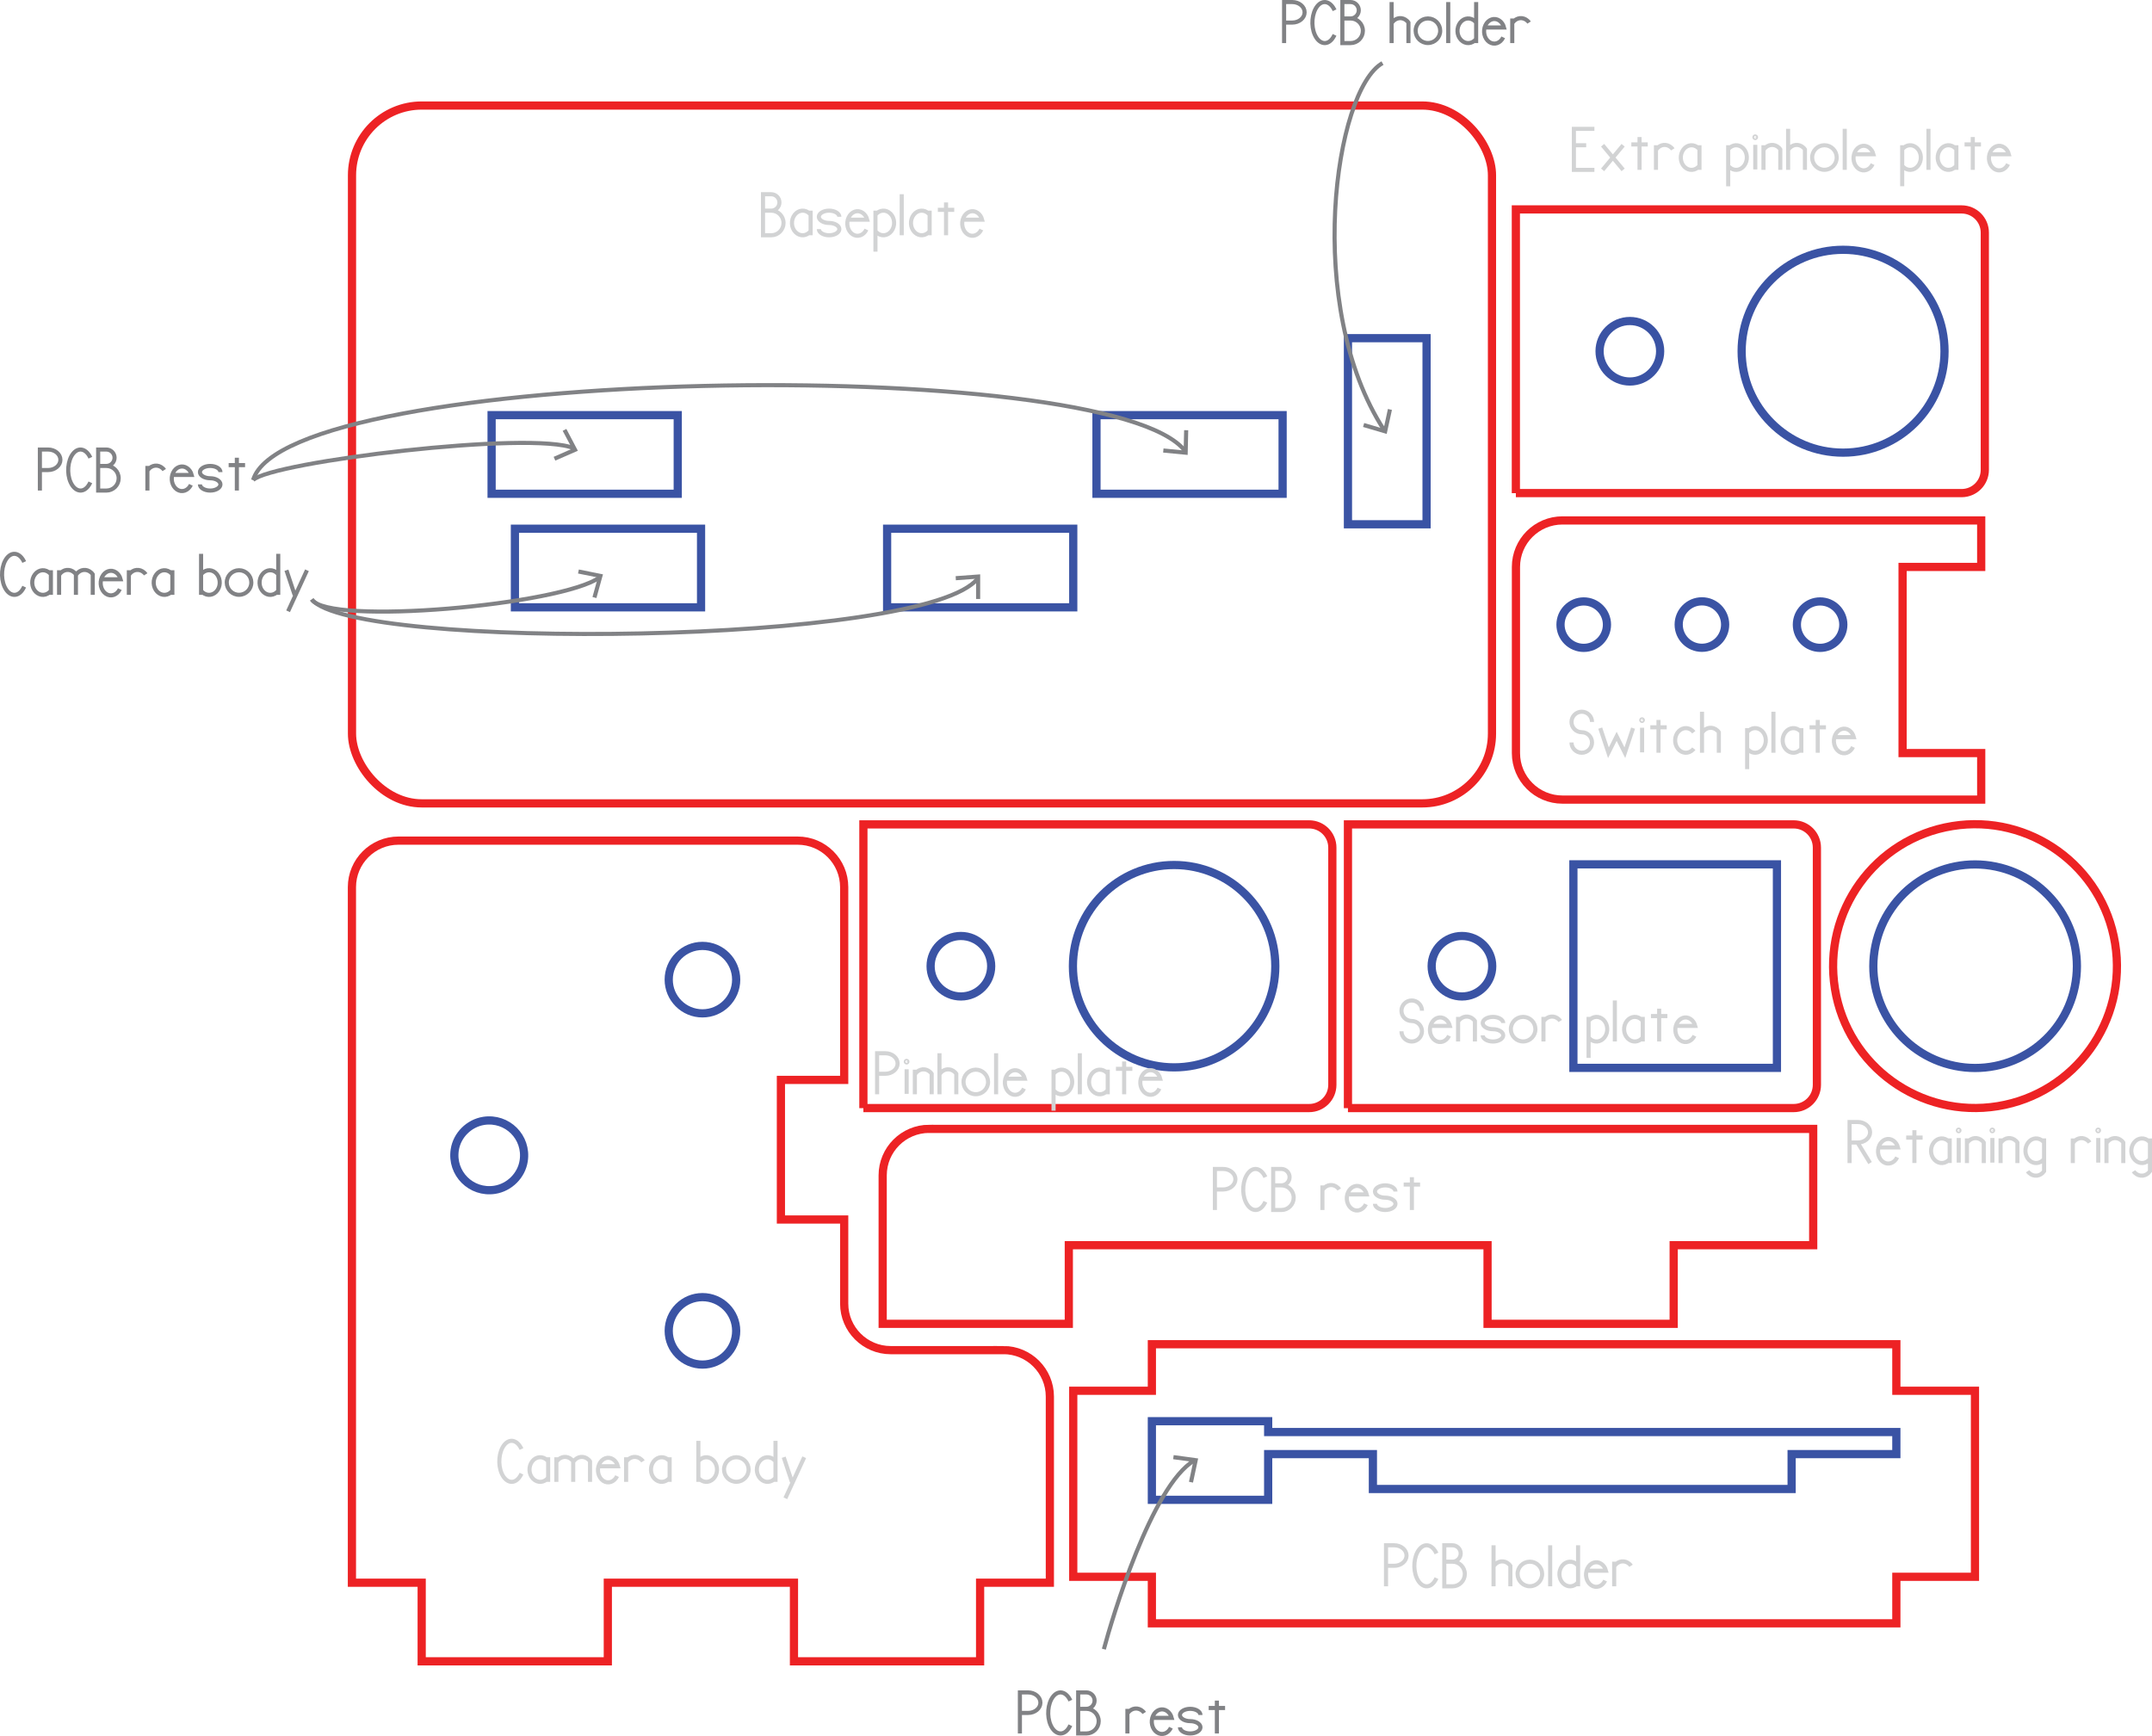 <?xml version="1.0" encoding="UTF-8"?>
<svg id="a" data-name="Layer 1" xmlns="http://www.w3.org/2000/svg" viewBox="0 0 262.21 211.55">
  <defs>
    <style>
      .b {
        stroke: #3a53a4;
      }

      .b, .c, .d, .e {
        fill: none;
      }

      .b, .e {
        stroke-miterlimit: 10;
      }

      .c {
        stroke: #818285;
      }

      .c, .d {
        stroke-width: .5px;
      }

      .f {
        fill: #818285;
      }

      .d {
        stroke: #d2d3d4;
      }

      .e {
        stroke: #ed2224;
      }
    </style>
  </defs>
  <path class="e" d="m164.24,135.03h54.31c1.57,0,2.83-1.27,2.83-2.83v-28.91c0-1.57-1.27-2.83-2.83-2.83h-54.31s0,34.58,0,34.58Z"/>
  <path class="b" d="m174.44,117.74c0-2.04,1.65-3.68,3.69-3.68s3.69,1.65,3.69,3.68-1.65,3.69-3.69,3.69-3.69-1.65-3.69-3.69Z"/>
  <rect class="b" x="191.71" y="105.33" width="24.8" height="24.8"/>
  <path class="e" d="m105.2,135.03h54.31c1.57,0,2.83-1.27,2.83-2.83v-28.91c0-1.57-1.27-2.83-2.83-2.83h-54.31s0,34.58,0,34.58Z"/>
  <path class="b" d="m113.39,117.74c0-2.04,1.65-3.68,3.69-3.68s3.69,1.65,3.69,3.68-1.65,3.69-3.69,3.69-3.69-1.65-3.69-3.69Z"/>
  <circle class="b" cx="143.06" cy="117.74" r="12.33"/>
  <polygon class="e" points="240.64 192.15 240.64 169.48 231.06 169.48 231.06 163.81 140.35 163.81 140.35 169.48 130.77 169.48 130.77 192.15 140.35 192.15 140.35 197.82 231.06 197.82 231.06 192.15 240.64 192.15"/>
  <polygon class="b" points="140.35 182.77 140.35 173.19 154.52 173.19 154.52 174.51 231.06 174.51 231.06 177.2 218.3 177.2 218.3 181.45 167.28 181.45 167.28 177.2 154.52 177.2 154.52 182.77 140.35 182.77"/>
  <rect class="e" x="42.89" y="12.86" width="138.9" height="85.04" rx="8.5" ry="8.5"/>
  <rect class="b" x="164.24" y="41.21" width="9.58" height="22.68"/>
  <rect class="b" x="133.6" y="50.59" width="22.68" height="9.58"/>
  <rect class="b" x="108.09" y="64.43" width="22.68" height="9.58"/>
  <rect class="b" x="62.74" y="64.43" width="22.68" height="9.58"/>
  <rect class="b" x="59.9" y="50.59" width="22.68" height="9.58"/>
  <g>
    <path class="e" d="m241.4,69.09v-5.67h-51.02c-3.13,0-5.67,2.54-5.67,5.67v22.68c0,3.13,2.54,5.67,5.67,5.67h51.02v-5.67h-9.58v-22.68h9.58Z"/>
    <path class="b" d="m192.97,78.95c-1.57,0-2.83-1.27-2.83-2.83s1.27-2.83,2.83-2.83,2.83,1.27,2.83,2.83-1.27,2.83-2.83,2.83Z"/>
    <circle class="b" cx="207.37" cy="76.11" r="2.83"/>
    <path class="b" d="m221.77,78.95c-1.57,0-2.83-1.27-2.83-2.83s1.27-2.83,2.83-2.83,2.83,1.27,2.83,2.83-1.27,2.83-2.83,2.83Z"/>
  </g>
  <path class="e" d="m113.22,137.57h99.21s8.5,0,8.5,0v14.17s-8.5,0-8.5,0h-8.5v9.58h-22.68v-9.58h-51.02v9.58h-22.68v-18.09c0-3.13,2.54-5.67,5.67-5.67Z"/>
  <path class="e" d="m122.26,164.53h-13.73c-3.13,0-5.67-2.54-5.67-5.67v-10.25h-7.71v-17.01h7.71v-23.49c0-3.13-2.54-5.67-5.67-5.67h-48.64c-3.13,0-5.67,2.54-5.67,5.67v84.76h8.5v9.58h22.68v-9.58h22.68v9.58h22.68v-9.58h8.5v-22.68c0-3.13-2.54-5.67-5.67-5.67Z"/>
  <path class="b" d="m63.81,141.46c-.27,1.79-1.74,3.25-3.53,3.53-2.87.44-5.31-2-4.87-4.87.27-1.79,1.74-3.25,3.53-3.53,2.87-.44,5.31,2,4.87,4.87Z"/>
  <circle class="b" cx="85.59" cy="162.18" r="4.11"/>
  <circle class="b" cx="85.59" cy="119.38" r="4.11"/>
  <path class="e" d="m184.7,60.09h54.31c1.57,0,2.83-1.27,2.83-2.83v-28.91c0-1.57-1.27-2.83-2.83-2.83h-54.31s0,34.58,0,34.58Z"/>
  <path class="b" d="m194.9,42.8c0-2.04,1.65-3.68,3.69-3.68s3.69,1.65,3.69,3.68-1.65,3.69-3.69,3.69-3.69-1.65-3.69-3.69Z"/>
  <circle class="b" cx="224.57" cy="42.8" r="12.36"/>
  <circle class="e" cx="240.64" cy="117.74" r="17.29" transform="translate(-15.75 40.07) rotate(-9.22)"/>
  <circle class="b" cx="240.64" cy="117.74" r="12.4" transform="translate(76.75 329.65) rotate(-78.35)"/>
  <path class="d" d="m92.97,25.67h1c.55,0,1-.45,1-1s-.45-1-1-1h-1v5h1c.83,0,1.5-.67,1.5-1.5s-.67-1.5-1.5-1.5m4.8,0v3m0-.5c-.48.62-1.3.67-1.84.12-.54-.55-.58-1.5-.1-2.12.48-.62,1.3-.67,1.84-.12.04.04.07.08.1.12m3.5.25c0-.41-.56-.75-1.25-.75s-1.25.34-1.25.75.56.75,1.25.75h0c.69,0,1.25.34,1.25.75s-.56.75-1.25.75-1.25-.34-1.25-.75h0m5.8.05c-.34.72-1.1.98-1.7.57-.6-.41-.81-1.32-.47-2.04s1.1-.98,1.7-.57c.27.18.48.49.57.84h-2.3m3.3-1.1v5m0-4.5c.48-.62,1.3-.67,1.84-.12.54.55.58,1.5.1,2.12s-1.3.67-1.84.12c-.04-.04-.07-.08-.1-.12m3.2-4.5v5m3.4-3v3m0-.5c-.48.62-1.3.67-1.84.12-.54-.55-.58-1.5-.1-2.12s1.3-.67,1.84-.12c.04.04.07.08.1.12m2-1.5v4m-1-3.1h2m3.3,2.4c-.34.72-1.1.98-1.7.57-.6-.41-.81-1.32-.47-2.04.34-.72,1.1-.98,1.7-.57.27.18.48.49.57.84h-2.3"/>
  <path class="d" d="m106.87,133.35v-5h1c.83,0,1.5.56,1.5,1.25s-.67,1.25-1.5,1.25h-.95m3.45-1.5c.01-.05.07-.09.12-.07s.09.07.07.12c-.01.05-.07.09-.12.07-.04,0-.06-.04-.07-.07v-.05Zm.1.95v3m1-2.95v3m.05-2.5c.46-.64,1.28-.72,1.83-.2.06.06.12.12.17.2v2.5m.95-5v5m.05-2.5c.46-.64,1.28-.72,1.83-.2.06.06.12.12.17.2v2.5m2.35-3c-.83.01-1.49.7-1.47,1.52.01.83.7,1.49,1.52,1.47.83-.01,1.49-.7,1.47-1.52-.01-.81-.67-1.46-1.47-1.47h-.05Zm2.5-2v5m3.4-.7c-.34.72-1.1.98-1.7.57-.6-.41-.81-1.32-.47-2.04.34-.72,1.1-.98,1.7-.57.27.18.48.49.57.84h-2.3m5.8-1.1v5m0-4.5c.48-.62,1.3-.67,1.84-.12.54.55.58,1.5.1,2.12s-1.3.67-1.84.12c-.04-.04-.07-.08-.1-.12m3.2-4.5v5m3.4-3v3m0-.5c-.48.62-1.3.67-1.84.12s-.58-1.5-.1-2.12,1.3-.67,1.84-.12c.04.04.07.08.1.12m2-1.5v4m-1-3.1h2m3.3,2.4c-.34.72-1.1.98-1.7.57-.6-.41-.81-1.32-.47-2.04s1.1-.98,1.7-.57c.27.18.48.49.57.84h-2.3"/>
  <path class="d" d="m193.98,87.98c0-.69-.56-1.25-1.25-1.25s-1.25.56-1.25,1.25.56,1.25,1.25,1.25,1.25.56,1.25,1.25-.56,1.25-1.25,1.25-1.25-.56-1.25-1.25m3.5-1.75l1,3,1-2,1,2,1-3m1-1c.01-.05.07-.09.12-.07s.09.07.07.12-.07.09-.12.07c-.04,0-.06-.04-.07-.07v-.05Zm.1.95v3m2-3.95v4m-1-3.1h2m3.3.6c-.48-.62-1.3-.67-1.84-.12-.54.55-.58,1.5-.1,2.12s1.3.67,1.84.12c.04-.04.07-.08.1-.12m1-4.5v5m.05-2.5c.46-.64,1.28-.72,1.83-.2.06.06.12.12.17.2v2.5m3.45-3v5m0-4.5c.48-.62,1.3-.67,1.84-.12.54.55.58,1.5.1,2.12s-1.3.67-1.84.12c-.04-.04-.07-.08-.1-.12m3.2-4.5v5m3.4-3v3m0-.5c-.48.62-1.3.67-1.84.12s-.58-1.5-.1-2.12c.48-.62,1.3-.67,1.84-.12.04.04.07.08.1.12m2-1.5v4m-1-3.1h2m3.3,2.4c-.34.72-1.1.98-1.7.57-.6-.41-.81-1.32-.47-2.04s1.1-.98,1.7-.57c.27.18.48.49.57.84h-2.3"/>
  <path class="d" d="m194.27,15.7h-2.5v5h2.5m-2.5-3h1.5m2,0l2.5,3m-2.5,0l2.5-3m2-1v4m-1-3.1h2m1,.1v3m.05-2.5c.46-.64,1.28-.72,1.83-.2.06.06.12.12.17.2m3.25-.5v3m0-.5c-.48.62-1.3.67-1.84.12-.54-.55-.58-1.5-.1-2.12s1.3-.67,1.84-.12c.04.04.07.08.1.12m3.5-.5v5m0-4.5c.48-.62,1.3-.67,1.84-.12.54.55.58,1.5.1,2.12s-1.3.67-1.84.12c-.04-.04-.07-.08-.1-.12m3.2-3.5c.01-.05.07-.09.12-.07s.09.07.07.12-.07.09-.12.07c-.04,0-.06-.04-.07-.07v-.05Zm.1.95v3m1-2.95v3m.05-2.5c.46-.64,1.28-.72,1.83-.2.06.06.12.12.17.2v2.5m.95-5v5m.05-2.5c.46-.64,1.28-.72,1.83-.2.06.06.12.12.17.2v2.5m2.35-3c-.83.01-1.49.7-1.47,1.52.01.83.7,1.49,1.52,1.47.83-.01,1.49-.7,1.47-1.52-.01-.81-.67-1.46-1.47-1.47h-.05Zm2.5-2v5m3.4-.7c-.34.72-1.1.98-1.7.57-.6-.41-.81-1.32-.47-2.04s1.1-.98,1.7-.57c.27.18.48.49.57.84h-2.3m5.8-1.1v5m0-4.5c.48-.62,1.3-.67,1.84-.12s.58,1.5.1,2.12-1.3.67-1.84.12c-.04-.04-.07-.08-.1-.12m3.2-4.5v5m3.4-3v3m0-.5c-.48.62-1.3.67-1.84.12s-.58-1.5-.1-2.12,1.3-.67,1.84-.12c.04.04.07.08.1.12m2-1.5v4m-1-3.1h2m3.3,2.4c-.34.72-1.1.98-1.7.57-.6-.41-.81-1.32-.47-2.04s1.1-.98,1.7-.57c.27.18.48.49.57.84h-2.3"/>
  <path class="d" d="m63.54,176.58c-.5-1.1-1.44-1.33-2.1-.5-.66.83-.8,2.4-.3,3.5.5,1.1,1.44,1.33,2.1.5.11-.14.21-.31.3-.5m3.25-2v3m0-.5c-.48.62-1.3.67-1.84.12-.54-.55-.58-1.5-.1-2.12.48-.62,1.3-.67,1.84-.12.04.04.07.08.1.12m1-.5v3m.05-2.5c.46-.64,1.28-.72,1.83-.2.06.06.12.12.17.2v2.5m.05-2.5c.46-.64,1.28-.72,1.83-.2.06.06.12.12.17.2v2.5m3.3-.7c-.34.72-1.1.98-1.7.57-.6-.41-.81-1.32-.47-2.04s1.1-.98,1.7-.57c.27.18.48.49.57.84h-2.3m3.3-1.1v3m.05-2.5c.46-.64,1.28-.72,1.83-.2.06.06.12.12.17.2m3.25-.5v3m0-.5c-.48.62-1.3.67-1.84.12-.54-.55-.58-1.5-.1-2.12s1.3-.67,1.84-.12c.04.04.07.08.1.12m3.5-2.5v5m0-.5c.48.62,1.3.67,1.84.12.54-.55.58-1.5.1-2.12s-1.3-.67-1.84-.12c-.04.04-.07.08-.1.12m4.6-.5c-.83.01-1.49.7-1.47,1.52.01.83.7,1.49,1.52,1.47.83-.01,1.49-.7,1.47-1.52-.01-.81-.67-1.46-1.47-1.47h-.05Zm4.8-2v5m0-.5c-.48.62-1.3.67-1.84.12s-.58-1.5-.1-2.12,1.3-.67,1.84-.12c.04.04.07.08.1.12m1-.5l1,3m1.5-3l-2.3,5"/>
  <path class="c" d="m2.95,68.49c-.5-1.1-1.44-1.33-2.1-.5-.66.83-.8,2.4-.3,3.5.5,1.1,1.44,1.33,2.1.5.11-.14.21-.31.3-.5m3.25-2v3m0-.5c-.48.62-1.3.67-1.84.12-.54-.55-.58-1.5-.1-2.12.48-.62,1.3-.67,1.84-.12.04.04.07.08.1.12m1-.5v3m.05-2.5c.46-.64,1.28-.72,1.83-.2.06.06.12.12.17.2v2.5m.05-2.5c.46-.64,1.28-.72,1.83-.2.06.06.12.12.17.2v2.5m3.3-.7c-.34.72-1.1.98-1.7.57-.6-.41-.81-1.32-.47-2.04s1.1-.98,1.7-.57c.27.18.48.49.57.84h-2.3m3.3-1.1v3m.05-2.5c.46-.64,1.28-.72,1.83-.2.06.06.12.12.17.2m3.25-.5v3m0-.5c-.48.62-1.3.67-1.84.12-.54-.55-.58-1.5-.1-2.12s1.3-.67,1.84-.12c.04.04.07.08.1.12m3.5-2.5v5m0-.5c.48.62,1.3.67,1.84.12.54-.55.58-1.5.1-2.12s-1.3-.67-1.84-.12c-.04.04-.07.08-.1.12m4.6-.5c-.83.01-1.49.7-1.47,1.52.01.83.7,1.49,1.52,1.47.83-.01,1.49-.7,1.47-1.52-.01-.81-.67-1.46-1.47-1.47h-.05Zm4.8-2v5m0-.5c-.48.62-1.3.67-1.84.12s-.58-1.5-.1-2.12,1.3-.67,1.84-.12c.04.04.07.08.1.12m1-.5l1,3m1.5-3l-2.3,5"/>
  <path class="d" d="m148.03,147.45v-5h1c.83,0,1.5.56,1.5,1.25s-.67,1.25-1.5,1.25h-.95m6.1-1.5c-.5-1.1-1.44-1.33-2.1-.5s-.8,2.4-.3,3.5c.5,1.1,1.44,1.33,2.1.5.11-.14.21-.31.3-.5m.95-2h1c.55,0,1-.45,1-1s-.45-1-1-1h-1v5h1c.83,0,1.5-.67,1.5-1.5s-.67-1.5-1.5-1.5m5,0v3m.05-2.5c.46-.64,1.28-.72,1.83-.2.06.06.12.12.17.2m3.25,1.8c-.34.72-1.1.98-1.7.57-.6-.41-.81-1.32-.47-2.04.34-.72,1.1-.98,1.7-.57.27.18.48.49.57.84h-2.3m5.8-.35c0-.41-.56-.75-1.25-.75s-1.25.34-1.25.75.56.75,1.25.75,1.25.34,1.25.75-.56.75-1.25.75-1.25-.34-1.25-.75h0m4.5-3.25v4m-1-3.1h2"/>
  <path class="c" d="m124.27,211.24v-5h1c.83,0,1.5.56,1.5,1.25s-.67,1.25-1.5,1.25h-.95m6.1-1.5c-.5-1.1-1.44-1.33-2.1-.5s-.8,2.4-.3,3.5c.5,1.1,1.44,1.33,2.1.5.11-.14.21-.31.3-.5m.95-2h1c.55,0,1-.45,1-1s-.45-1-1-1h-1v5h1c.83,0,1.5-.67,1.5-1.5s-.67-1.5-1.5-1.5m5,0v3m.05-2.5c.46-.64,1.28-.72,1.83-.2.06.06.12.12.17.2m3.25,1.8c-.34.72-1.1.98-1.7.57-.6-.41-.81-1.32-.47-2.04.34-.72,1.1-.98,1.7-.57.27.18.48.49.57.84h-2.3m5.8-.35c0-.41-.56-.75-1.25-.75s-1.25.34-1.25.75.56.75,1.25.75,1.25.34,1.25.75-.56.75-1.25.75-1.25-.34-1.25-.75h0m4.5-3.25v4m-1-3.1h2"/>
  <path class="c" d="m4.86,59.78v-5h1c.83,0,1.5.56,1.5,1.25s-.67,1.25-1.5,1.25h-.95m6.1-1.5c-.5-1.1-1.44-1.33-2.1-.5s-.8,2.4-.3,3.5c.5,1.1,1.44,1.33,2.1.5.11-.14.21-.31.3-.5m.95-2h1c.55,0,1-.45,1-1s-.45-1-1-1h-1v5h1c.83,0,1.5-.67,1.5-1.5s-.67-1.5-1.5-1.5m5,0v3m.05-2.5c.46-.64,1.28-.72,1.83-.2.06.06.12.12.17.2m3.25,1.8c-.34.72-1.1.98-1.7.57-.6-.41-.81-1.32-.47-2.04.34-.72,1.1-.98,1.7-.57.27.18.48.49.57.84h-2.3m5.8-.35c0-.41-.56-.75-1.25-.75s-1.25.34-1.25.75.56.75,1.25.75,1.25.34,1.25.75-.56.75-1.25.75-1.25-.34-1.25-.75h0m4.5-3.25v4m-1-3.1h2"/>
  <path class="d" d="m168.88,193.31v-5h1c.83,0,1.5.56,1.5,1.25s-.67,1.25-1.5,1.25h-.95m6.1-1.5c-.5-1.1-1.44-1.33-2.1-.5s-.8,2.4-.3,3.5c.5,1.1,1.44,1.33,2.1.5.11-.14.21-.31.3-.5m.95-2h1c.55,0,1-.45,1-1s-.45-1-1-1h-1v5h1c.83,0,1.5-.67,1.5-1.5s-.67-1.5-1.5-1.5m5-2v5m.05-2.5c.46-.64,1.28-.72,1.83-.2.06.06.12.12.17.2v2.5m2.35-3c-.83.01-1.49.7-1.47,1.52.01.83.7,1.49,1.52,1.47.83-.01,1.49-.7,1.47-1.52-.01-.81-.67-1.46-1.47-1.47h-.05Zm2.5-2v5m3.4-5v5m0-.5c-.48.62-1.3.67-1.84.12-.54-.55-.58-1.5-.1-2.12s1.3-.67,1.84-.12c.04.04.07.08.1.12m3.3,1.8c-.34.72-1.1.98-1.7.57-.6-.41-.81-1.32-.47-2.04.34-.72,1.1-.98,1.7-.57.27.18.48.49.57.84h-2.3m3.3-1.1v3m.05-2.5c.46-.64,1.28-.72,1.83-.2.06.06.12.12.17.2"/>
  <path class="c" d="m156.46,5.25V.25h1c.83,0,1.5.56,1.5,1.25s-.67,1.25-1.5,1.25h-.95m6.1-1.5c-.5-1.1-1.44-1.33-2.1-.5s-.8,2.4-.3,3.5c.5,1.1,1.44,1.33,2.1.5.11-.14.21-.31.3-.5m.95-2h1c.55,0,1-.45,1-1s-.45-1-1-1h-1v5h1c.83,0,1.5-.67,1.5-1.5s-.67-1.5-1.5-1.5m5-2v5m.05-2.5c.46-.64,1.28-.72,1.83-.2.06.06.12.12.17.2v2.5m2.35-3c-.83.01-1.49.7-1.47,1.52.01.83.7,1.49,1.52,1.47.83-.01,1.49-.7,1.47-1.52-.01-.81-.67-1.46-1.47-1.47h-.05Zm2.5-2v5m3.4-5v5m0-.5c-.48.62-1.3.67-1.84.12-.54-.55-.58-1.5-.1-2.12s1.3-.67,1.84-.12c.04.04.07.08.1.12m3.3,1.8c-.34.72-1.1.98-1.7.57-.6-.41-.81-1.32-.47-2.04.34-.72,1.1-.98,1.7-.57.27.18.48.49.57.84h-2.3m3.3-1.1v3m.05-2.5c.46-.64,1.28-.72,1.83-.2.06.06.12.12.17.2"/>
  <path class="d" d="m173.26,123.17c0-.69-.56-1.25-1.25-1.25s-1.25.56-1.25,1.25.56,1.25,1.25,1.25,1.25.56,1.25,1.25-.56,1.25-1.25,1.25-1.25-.56-1.25-1.25m5.8.55c-.34.72-1.1.98-1.7.57-.6-.41-.81-1.32-.47-2.04.34-.72,1.1-.98,1.7-.57.27.18.48.49.57.84h-2.3m3.3-1.1v3m.05-2.5c.46-.64,1.28-.72,1.83-.2.06.06.12.12.17.2v2.5m3.45-2.25c0-.41-.56-.75-1.25-.75s-1.25.34-1.25.75.56.75,1.25.75h0c.69,0,1.25.34,1.25.75s-.56.75-1.25.75-1.25-.34-1.25-.75h0m4.9-2.25c-.83.01-1.49.7-1.47,1.52.01.83.7,1.49,1.52,1.47.83-.01,1.49-.7,1.47-1.52-.01-.81-.67-1.46-1.47-1.47h-.05Zm2.5,0v3m.05-2.5c.46-.64,1.28-.72,1.83-.2.06.06.12.12.17.2m3.45-.5v5m0-4.5c.48-.62,1.3-.67,1.84-.12.54.55.58,1.5.1,2.12s-1.3.67-1.84.12c-.04-.04-.07-.08-.1-.12m3.2-4.5v5m3.4-3v3m0-.5c-.48.62-1.3.67-1.84.12s-.58-1.5-.1-2.12,1.3-.67,1.84-.12c.04.04.07.08.1.12m2-1.5v4m-1-3.1h2m3.3,2.4c-.34.72-1.1.98-1.7.57-.6-.41-.81-1.32-.47-2.04s1.1-.98,1.7-.57c.27.18.48.49.57.84h-2.3"/>
  <path class="d" d="m225.36,141.73v-5h1c.83,0,1.5.56,1.5,1.25s-.67,1.25-1.5,1.25h-.95m.95.05l1.5,2.45m3.3-.7c-.34.72-1.1.98-1.7.57-.6-.41-.81-1.32-.47-2.04.34-.72,1.1-.98,1.7-.57.27.18.48.49.57.84h-2.3m4.3-2.1v4m-1-3.1h2m3.3.1v3m0-.5c-.48.62-1.3.67-1.84.12s-.58-1.5-.1-2.12,1.3-.67,1.84-.12c.04.04.07.08.1.12m1-1.5c.01-.05.07-.09.12-.07s.09.07.07.12-.07.09-.12.07c-.04,0-.06-.04-.07-.07v-.05Zm.1.95v3m1-2.95v3m.05-2.5c.46-.64,1.28-.72,1.83-.2.06.06.12.12.17.2v2.5m.95-4c.01-.05.07-.09.12-.07s.09.07.07.12-.07.09-.12.07c-.04,0-.06-.04-.07-.07v-.05Zm.1.95v3m1-2.95v3m.05-2.5c.46-.64,1.28-.72,1.83-.2.06.06.12.12.17.2v2.5m3.25-3v4c-.46.64-1.28.72-1.83.2-.06-.06-.12-.12-.17-.2m2-1.5c-.48.62-1.3.67-1.84.12-.54-.55-.58-1.5-.1-2.12s1.3-.67,1.84-.12c.04.04.07.08.1.12m3.5-.5v3m.05-2.5c.46-.64,1.28-.72,1.83-.2.06.06.12.12.17.2m.95-1.5c.01-.05.07-.09.12-.07.05.01.09.07.07.12s-.07.09-.12.07c-.04,0-.06-.04-.07-.07v-.05Zm.1.95v3m1-2.95v3m.05-2.5c.46-.64,1.28-.72,1.83-.2.06.06.12.12.17.2v2.5m3.25-3v4c-.46.64-1.28.72-1.83.2-.06-.06-.12-.12-.17-.2m2-1.5c-.48.62-1.3.67-1.84.12s-.58-1.5-.1-2.12,1.3-.67,1.84-.12c.04.04.07.08.1.12"/>
  <g>
    <path class="c" d="m30.84,58.5c2.21-2.21,34.04-6.09,39.11-3.86"/>
    <polygon class="f" points="67.66 56.13 67.46 55.67 69.72 54.68 68.56 52.5 69.01 52.27 70.41 54.93 67.66 56.13"/>
  </g>
  <g>
    <path class="c" d="m30.84,58.5c4.04-13.87,104.49-15.54,113.58-3.51"/>
    <polygon class="f" points="141.72 55.15 141.77 54.65 144.22 54.89 144.28 52.42 144.78 52.43 144.71 55.44 141.72 55.15"/>
  </g>
  <g>
    <path class="c" d="m37.99,73.05c1.97,3.21,30.41.69,35.09-2.7"/>
    <polygon class="f" points="72.67 72.88 72.19 72.75 72.85 70.37 70.43 69.89 70.53 69.4 73.47 69.99 72.67 72.88"/>
  </g>
  <g>
    <path class="c" d="m37.99,73.05c5.01,6.27,75.01,5.64,81.17-2.6"/>
    <polygon class="f" points="119.43 72.99 118.93 72.99 118.93 70.53 116.47 70.71 116.44 70.21 119.43 69.99 119.43 72.99"/>
  </g>
  <g>
    <path class="c" d="m168.45,7.69c-5.81,3.29-9.63,29.6.21,44.74"/>
    <polygon class="f" points="166.08 52.03 166.22 51.55 168.59 52.25 169.11 49.84 169.6 49.95 168.96 52.88 166.08 52.03"/>
  </g>
  <g>
    <path class="c" d="m134.5,200.97c.99-3.72,5.83-19.93,11.01-22.99"/>
    <polygon class="f" points="145.36 180.67 144.87 180.57 145.38 178.15 142.94 177.82 143.01 177.32 145.99 177.73 145.36 180.67"/>
  </g>
</svg>